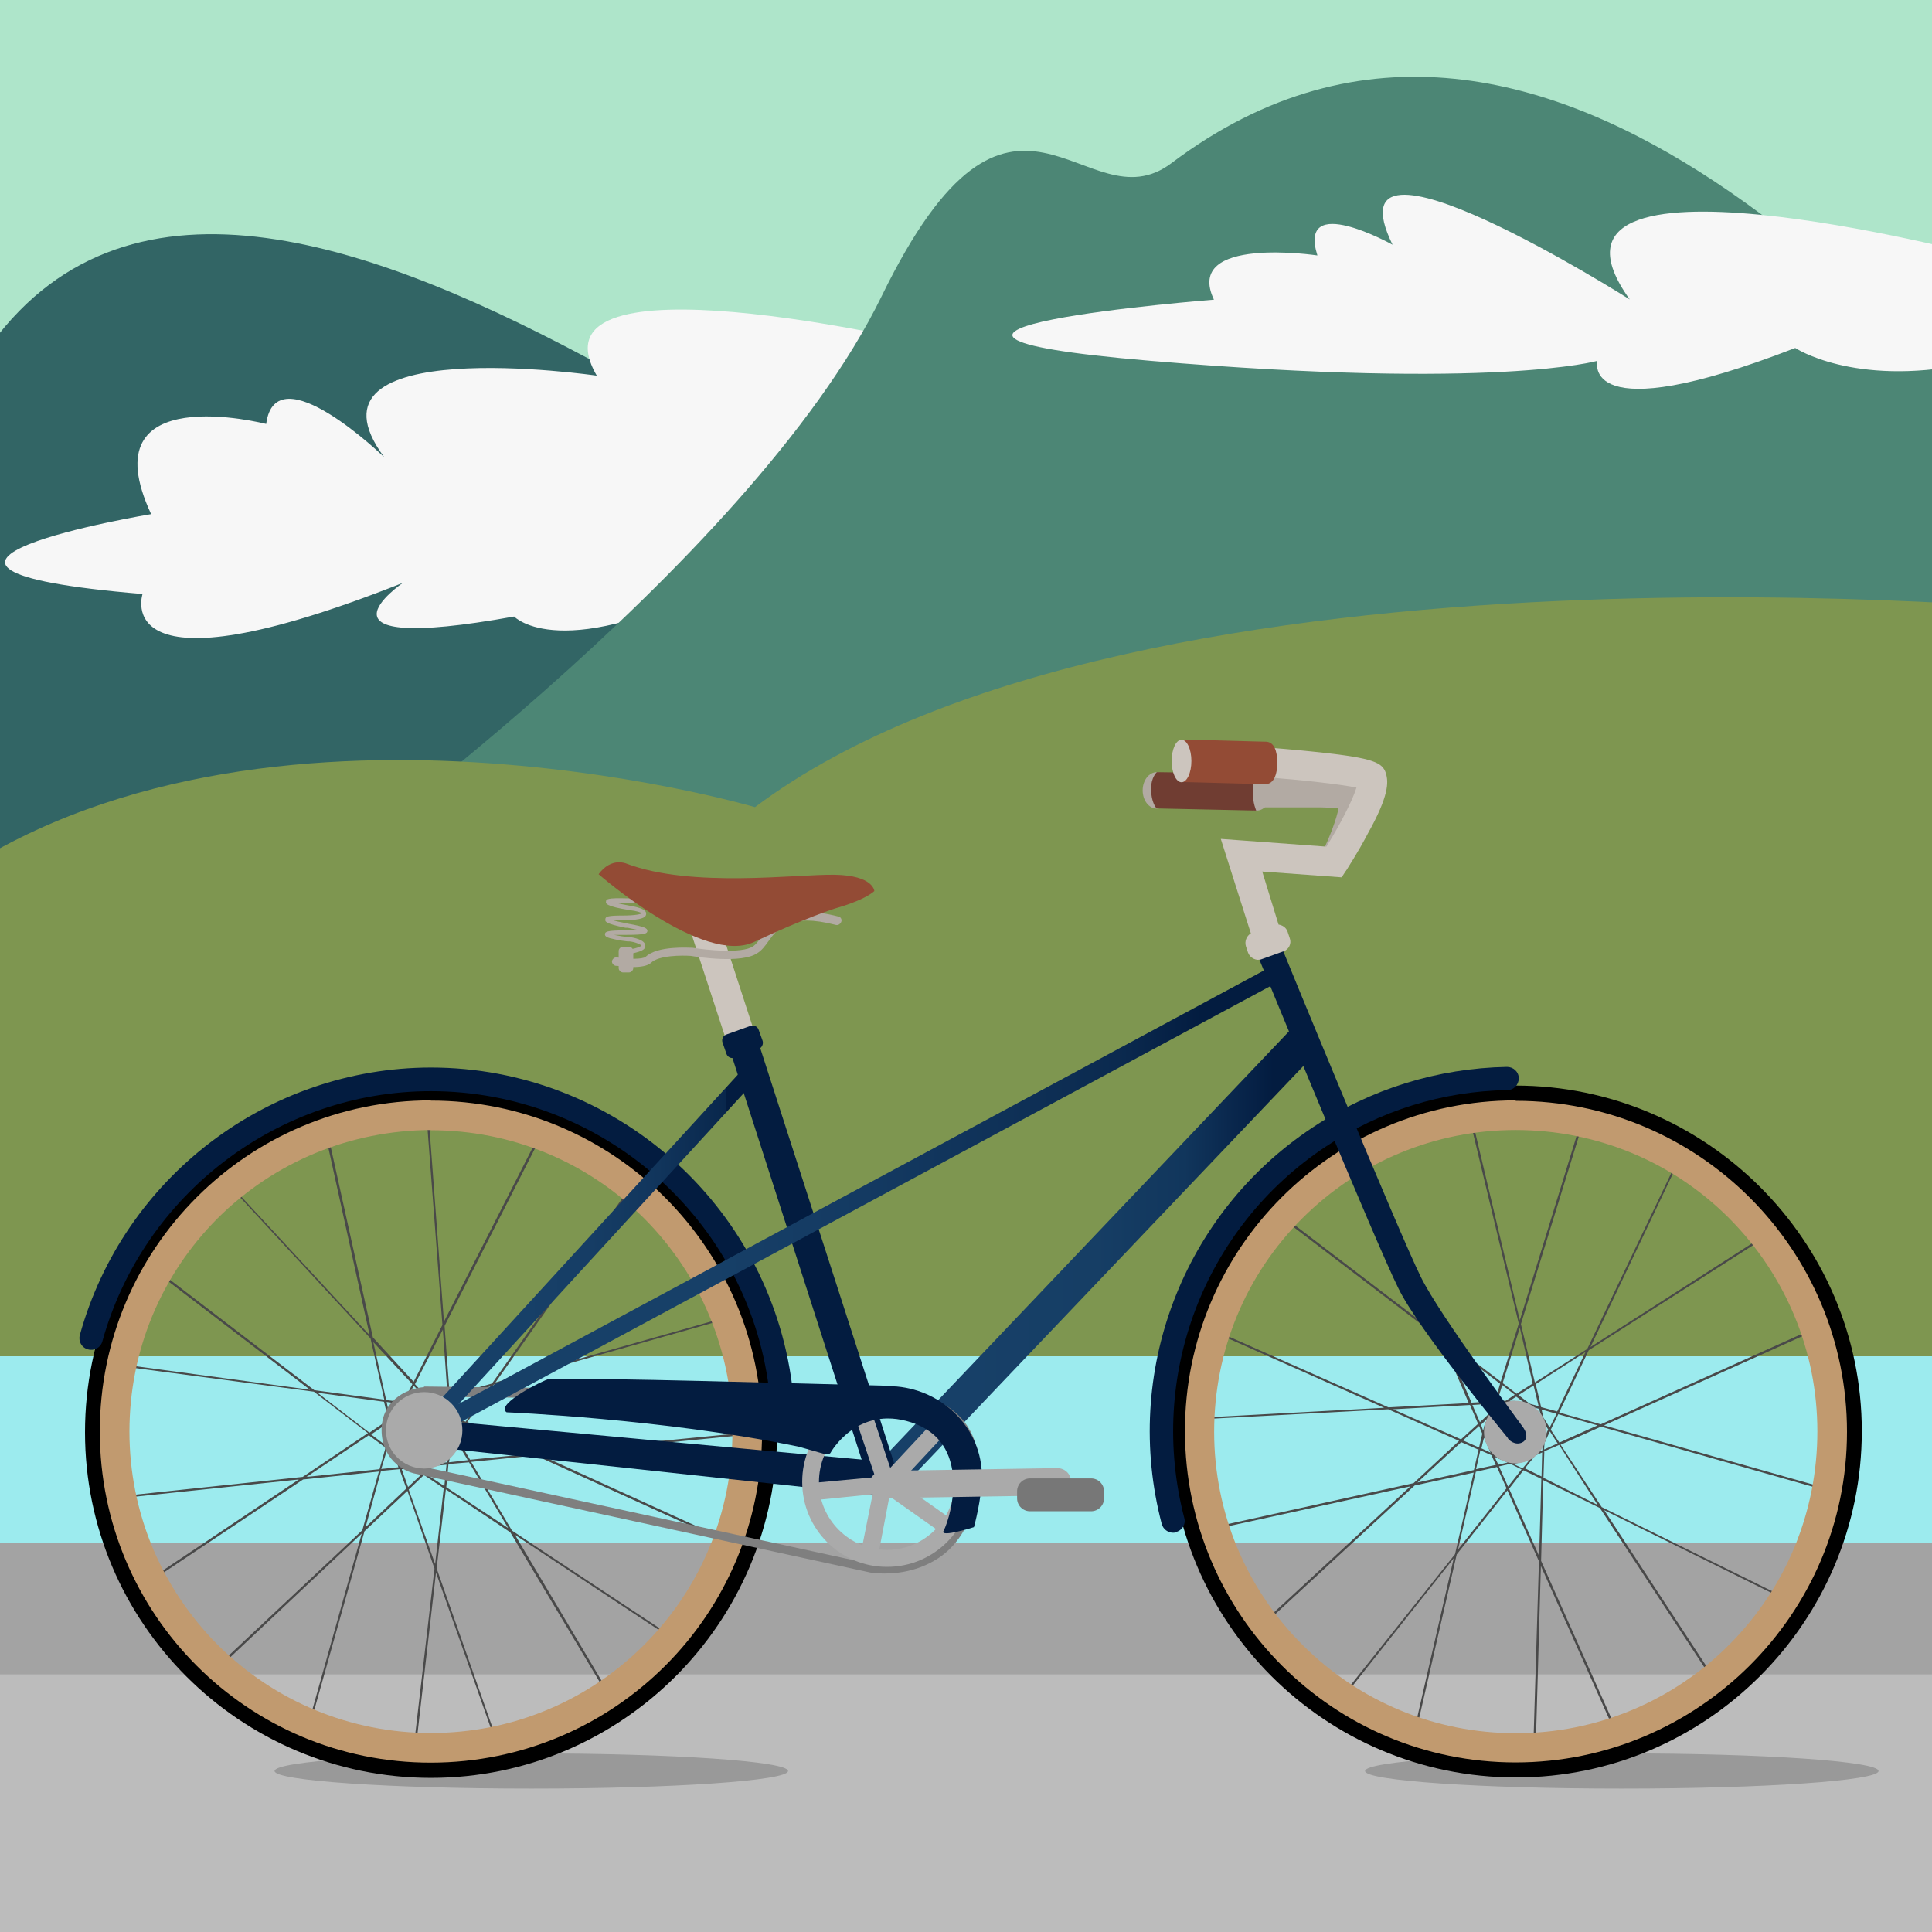 <svg xmlns="http://www.w3.org/2000/svg" viewBox="0 0 900 900">
  <style>
    .st0{fill:#AEE5CA;} .st1{fill:#326565;} .st2{fill:#F7F7F7;} .st3{fill:#4C8675;} .st4{fill:#7E9650;} .st5{fill:#9CEBEE;} .st6{fill:#A3A3A3;} .st7{fill:#BCBCBC;} .st8{opacity:0.41;} .st9{opacity:0.19;} .st10{fill:#494949;} .st11{fill:#AAAAAA;} .st12{fill:#B2AAA3;} .st13{fill:#703D32;} .st14{fill:#C19A6F;} .st15{fill:#031C40;} .st16{fill:url(#SVGID_1_);} .st17{fill:#CCC5BE;} .st18{fill:#934B35;} .st19{fill:#7F7F7F;} .st20{fill:url(#SVGID_2_);} .st21{fill:url(#SVGID_3_);} .st22{fill:#2E3192;} .st23{fill:#777777;}
  </style>
  <g id="bg">
    <path class="st0" d="M-26-33H988v430.7H-26z"/>
    <path class="st1" d="M494 275C410.8 290.5 78-47.3-26 199.8c-93 220.7 79.4 237.6 79.4 237.6L499 415s28.5-146-5-140z"/>
    <path class="st2" d="M432 160.3S243.6 115.7 278 175c0 0-142.6-20.8-99 38 0 0-50.6-49-55-15.5 0 0-83.2-21.5-53.6 42 0 0-150.4 25-4 37.2 0 0-16.5 49.5 121.3-5.2 0 0-49.8 34 51.8 15.7 0 0 22 23.5 102-18.7S440.3 201 432 160.3z"/>
    <path class="st3" d="M964 235C904 179.6 723-57.6 545.7 76c-40.4 30.6-73.5-64.2-135 62S143 410.7 143 410.7l965 40c0 .2-99.3-174.2-144-215.7z"/>
    <path class="st4" d="M964 285s-432.7-43.7-612.3 91c0 0-239.8-70.5-385.8 41.2v278.5l1074 36.8L964 285z"/>
    <path class="st5" d="M-53.5 631.8H1068V843H-53.5z"/>
    <path class="st6" d="M-26 718.7h990v98H-26z"/>
    <path class="st7" d="M-26 780h1094v231H-26z"/>
    <path class="st2" d="M922 119S703 61.5 759.2 139.5c0 0-142-90-110.5-25.5 0 0-44.4-24.8-35 5 0 0-62.5-9.4-48.2 20.6 0 0-190 15-29.4 28.5 160.7 13.6 208 0 208 0s-8.3 33 92.2-6c0 0 27 18 79.5 7.6 52.4-10.5 6-50.7 6-50.7z"/>
  </g>
  <g id="hanging_bike">
    <ellipse class="st9" cx="247.5" cy="825" rx="119.6" ry="8.2"/>
    <ellipse class="st9" cx="755.5" cy="825" rx="119.6" ry="8.2"/>
    <path class="st10" d="M857.8 695.3L747.2 664l105-47.2-24.5-45-86.8 55.7 44.2-93-46.6-18.5-30.5 99-24-101-52 17.5 39 91-78.6-60-32.6 55.5 85 37.8-92.8 5 7.2 53 97.8-21.4-73.6 68 38.3 35.5 55.5-70-20 87.2 58 7.6 2.6-91.2 37.3 83.6 47.2-25.6-55-84 90 44.5 20.6-52.7zm-30.5-122l23.4 43-105 47.2-19.4-5.5 13.8-29 87.3-55.8zM695.8 658l5 3.5 4 5-.7.3-12.2-4.4-1 4-1-2.7 6-5.7zm22 2.3l-9.3 4.4 4.5-9.4 4 1 1 4zm-9.8 7v.6l-.3-.7h.3zm1 .3l3.2 2.2-2.8-1-.3-1.2zm-1.2-6l-2-9h-2.5l3-2 5 3.8-3.5 7.2zm-2.7-8l2 9.5-.6 1.5-2.2-1.5-5.7-7.2 3-2 3.6-.2zm-7.8 1.8l-.8.7.7-2h2.6l-2.4 1.4zm0 1.5l1.4 2-2-1.6.5-.5zm-4.7 6.7l10.3 3.7-9.6 4.6-1.7-4 1-4.3zm.2 9.6l1.6 3.5-4.3-2 1.2-5 1.5 3.5zm1.3.5l10.3-5-5 10.3-3.7-1.6-1.6-3.6zm6 6.6l2.2 1-4.3 1-1.8-3.7 3.7 1.7zm1.2-.4l5.3-11 2.6 3.4 1.7 7.4-7 1.5-2.5-1.3zm10.7.4l-1.5-6.3 3.4 4.4-4.6 5.6-4.3-2 7-1.6zm3.2-8.5l3.3 2.2v1.6l-3 1.3-5.5-7 5.2 2zm.4-1l-6.3-4.5 9.3-4.4 2.6 4-2.8 6-2.8-1zm3.5-10l-1-4.2 7 2-3.2 6.4-2.7-4.3zm-1.2-5.4l-2.5-10.6 23.2-15-13.2 27.7-7.5-2zm-1-.3l-4.3-1.2-5.2-4 7-4.5 2.4 9.8zm-10.4-5.8l-6.5-5 8-25.8 6 26-7.6 4.8zm-1 .5l-4 2.7-4 .2 2.3-7.5 5.8 4.5zm-9 3l-11 .6-12.2-28.2 25.5 19.4-2.4 8.2zm-.4 1l-1 3.4-5.7 5.3-3.5-8 10.2-.7zm-7.5 9.4l-8 7.3-31.6-14 35.8-2 3.7 8.7zm.4 1l1.5 3.7-1.5 6.4-7.5-3.3 7.4-6.6zm-.2 11l-2.2 9.6-26.3 5.8 20.4-18.8 8 3.5zm1 .5l5 2.2 2 4.5-9.2 2 2-8.8zm7.5 7.6l4.5 10-22.6 28.5 8.3-36.2 9.8-2.2zm1-.2l5.3-1.2 5.2 2.6-6.3 8-4.2-9.4zm11.4 1.8l8.3 4-1 36-14-31.4 6.7-8.6zm.6-.8l4.8-6 3.3-1.5-.3 11.2-7.7-3.8zm9-8l7-3 18 28-25.3-12.7.4-12.2zm0-1l.2-3 2.5-5.3 3.6 5.6-6.2 2.8zm3.2-9.3l3.4-7 18.3 5.2-17.8 8-4-6zm16.7-148.7L784 535l-44.6 93.4L715 644l-6.5-27.2 30.7-99.5zm-106 15l50-16.8 24.3 101.3-8.4 27-26.5-20.2-39.2-91.4zm-72 85.4l31.4-53.5 79 60.2 12.6 29.4-37.4 2-85.7-38zm-1.2 95l-7-51 93.7-5 33 14.7-21.2 19.7-98.5 21.7zm61.6 81.8L585 760.3l74-68.3 27.5-6-8.7 38-56.2 70.5zm92.6 25.2l-55.8-7.4 20.2-88 23.6-29.8 14.7 33-2.8 92.2zm86.6-32.5l-45.2 24.6-37.7-84.5 1-37.6 26.4 13 55.4 84.5zm-54.7-85L727 673l18.8-8.4L856.5 696l-19.7 50.8L746 702zM353.5 667.8L344 612l-113.2 32 68-96.5-44-26-48 94.2-7.8-104.5-49.4 8.2L172.2 622l-70.4-76L66 587.4l78.4 60-96.3-13 .6 64.3 90.5-9.5-75 50.2 33.3 41.8 71-66.8-26.4 94.2 51 11 10-87 29.4 83.4 53.7-23-46.3-78 76.8 50.8 27.2-46-92.2-42 102-10zm-10.3-54.6l9.2 53.7-102.7 10-32-14.5 12.2-17.3 113.2-32zm-135 68l-4.8.5 5-4.6-4.5-4.6 5 2-.8 6.8zM196.4 655l4-1.3 2.8 3-5.8 8.6-1-10.4zm10.3 12l-7.7-.6 5.8-8.6 4.5 2 .5 6.6-3 .6zm-21-1.7l-2.4-.2.2-.6 2.3 1zM198 668l.2-.4.5.5h-.7zm1.3-.6l3.8.3-2.8.6-1-1zm-10.6-10l6.6 7.2v1.6l-2.6-.2-8.6-3.3 1.8-3.3 3-2zm-2 .2l1.8-3.3 6 .8.6 8-6.2-6.8-2 1.4zm-4 5.5l-.2 1-.5-2.2 2-1.4-1.2 2.7zm6.3 3.6l6 2.3-.4.4-12.8 2.5 1.3 3.7-2.2-1.8 2.2-8 6 .6zm-6 6l10.8-2-6 8.8-3.3-2.6-1.4-4zm5.2 8.2l3 2-4.3.6-1.8-4.8 3 2.2zm1.4-.3l6.3-9.4 1 11.3-4.2.4-3.2-2.2zm8.4 2.7l2.6-.3-3 2.8-3.4-2.2 3.8-.4zm1-1l-1.2-12.3 4 1.4 5 5.5-5 4.7-3 .4zm2-13l5.7-1.2 4 .3 1 1.3-2 2.7-8.6-3.2zm9.7-3l-.5-6 6 2.8-4 5.8-1.5-2.5zm-.5-7l-.6-8 18.8-5.4-11.5 16.4-6.8-3zm-1-.5l-4.8-2.2-3-3.2 7.2-2 .6 7.4zm-8.5-6l-7.4-8 13-25.4 2.2 31-7.8 2.3zm-1 .2l-4.4 1-6.4-.8 3.8-7.7 7 7.4zm-11.8.2l-8-1-6-27 18.2 19.6-4.3 8.4zm-.6 1l-2.3 4.5-3.2 2.2-1.7-7.8 7.4 1zm-6.4 7.2l-8.8 6-24.2-18.6 31 4.2 2 8.4zm.2 1l.8 3.7-2 7.4-7-5.3 8.2-5.5zm-1.5 12l-2.8 10-34 3.6 29-19.4 7.7 5.7zm.8.6l3.2 2.5 2 6-8 .8 2.8-9.3zm5.7 9.4l3.2 9-19 18 7.2-26.2 8.6-.8zm1 0l5.4-.7 4.2 2.8-6.6 6.2-3-8.4zm10.4 2.7l9.2 6.2-4 35.3-12.3-34.7 7-6.7zm.7-.6l3.8-3.6 6-.6-1 10-8.7-5.8zM209 682l9.5-.8 18.2 30.6-28.8-19 1-10.7zm.2-1l1-7.4 2-3 5.7 9.6-8.8 1zm3.6-11.3l4.4-6.3 30.5 13.8L219 680l-6.2-10.3zM255.2 523l42 24.8-68 96.7-19.7 5.6-2.4-32.4 48.2-94.7zM150.8 520l47.3-8 8 105.2-13.4 26.5-19-20.7-22.8-103zm-83.2 67l34.3-40 70.7 76.5L179 652l-32.6-4.4-78.8-60.3zm-18 110.5l-.4-62 97 12.8 25.2 19.3L141 688l-91.4 9.7zM97.4 780l-32-40.2 75.8-50.6 35.3-3.7-7.7 27.3-71.4 67zm94.8 38.5l-49-10.5 26.6-94.7 20-18.8 12.6 36.2-10.2 87.8zm92.5-26L233 815l-29.6-84.4 4.3-36.8 30 20 47 78.7zm57.6-72.3l-26 44.3-77.8-51.5-19-32 30-3 92.8 42.2z"/>
    <circle class="st11" cx="705.9" cy="667.1" r="14.6"/>
    <path class="st12" d="M621.5 408c-1 0-2 0-3-.7-3.5-1.7-5-6-3-9.3 4-8 7.3-17 8-21.4-2.6-.3-6.5-.5-8.4-.5h-29.5c-3.8 0-7-3-7-7s3.2-6.8 7-6.8h29.9c10.3.3 17.2.8 20.3 5.6 3 4.7 2.4 11.6-2 23.2-2.7 7-5.8 13-6 13.2-1.3 2.6-3.7 4-6.2 4z"/>
    <ellipse class="st12" cx="538.9" cy="368.2" rx="6.6" ry="8.5"/>
    <ellipse class="st12" cx="585.4" cy="369.1" rx="6.6" ry="8.5"/>
    <path class="st13" d="M585.4 360.4l-46.5-.7s-2.7 2.4-2.7 7.7c0 6.6 2.6 9.2 2.6 9.2l46.4 1s-1.6-3.4-1.6-8.4c0-5.4 1.6-8.8 1.6-8.8z"/>
    <path d="M200.8 828.2c-89 0-161.2-72.3-161.2-161 0-89 72.3-161.3 161-161.3S362 578 362 667c0 88.8-72.3 161.2-161.2 161.2zm0-308.6c-81.4 0-147.5 66.2-147.4 147.4s66.2 147.4 147.4 147.3 147.4-66 147.4-147.3c0-81.3-66.2-147.4-147.5-147.4z"/>
    <path class="st14" d="M200.7 526.5c37.5 0 72.8 14.6 99.3 41 26.5 26.6 41.2 62 41.2 99.4 0 37.4-14.6 72.7-41 99.2s-62 41.2-99.4 41.2-72.8-14.6-99.3-41c-26.5-26.6-41.2-62-41.2-99.4 0-37.5 14.6-72.8 41-99.3 26.6-26.5 62-41 99.4-41.2m0-13.8c-85.2 0-154.3 69-154.2 154.3 0 85.2 69 154.3 154.3 154.2S355 752.2 355 667s-69-154.3-154.3-154.3z"/>
    <path class="st15" d="M363.6 651.6c-2.7 0-5-2-5.4-4.8-10-79-77.8-138.5-157.5-138.5-71 0-134 48-153 116.5-.8 3-3.8 4.6-6.7 3.8-3-.8-4.6-3.8-3.8-6.7 20.3-73.4 87.5-124.5 163.5-124.6 85.2 0 157.5 63.6 168.3 148 .4 3-1.7 5.7-4.7 6l-.7.2z"/>
    <path d="M706.2 828c-89 0-161.2-72.3-161.2-161s72.3-161.3 161-161.3 161.3 72.3 161.3 161S795 828 706.3 828zm0-308.5c-81.4 0-147.5 66.2-147.4 147.4 0 81.2 66.2 147.3 147.4 147.2 81.3 0 147.4-66.2 147.3-147.4 0-81.3-66-147.3-147.4-147.3z"/>
    <path class="st14" d="M706 526.4c37.6 0 73 14.6 99.4 41 26.5 26.6 41.2 62 41.2 99.4 0 37.5-14.6 72.8-41 99.3s-62 41.3-99.4 41.3c-37.5 0-72.8-14.6-99.3-41s-41.3-62-41.3-99.4c0-37.6 14.6-73 41-99.4s62-41.2 99.4-41.2m0-13.8c-85 0-154.2 69-154 154.3S621 821 706 821 860.4 752 860.4 667s-69-154.2-154.3-154.2z"/>
    <path class="st15" d="M546.5 714c-2.4 0-4.6-1.6-5.3-4-18.5-70.4 9.7-144.7 70.3-184.8 27-18 58.3-27.6 90.5-28.2 3 0 5.5 2.3 5.5 5.3s-2.3 5.5-5.3 5.5c-30.2.5-59.5 9.6-84.7 26.4-56.7 37.6-83 107-65.8 173 .8 2.8-1 5.8-4 6.5-.3.3-.8.3-1.2.3z"/>
    <path class="st15" d="M702.5 670c-1.6-2-41.5-50.3-51-69.7-10.5-21-62.4-147.3-64.6-152.7-1.3-3 0-6.5 3-7.7 3-1.3 6.6 0 7.8 3 .5 1.4 54 131.5 64.2 152 9 18.3 47 69 47.3 69.6 2 2.6 2.6 5.3.6 7-2.7 2-6 .5-7.5-1.6zM412.2 696.8l-204-22 .8-12.7 205 19z"/>
    <linearGradient id="SVGID_1_" gradientUnits="userSpaceOnUse" x1="460.5" y1="594.9" x2="667.1" y2="594.9" gradientTransform="translate(-53.32 -8.26)">
      <stop offset=".2" stop-color="#174068"/>
      <stop offset=".5" stop-color="#163E65"/>
      <stop offset=".7" stop-color="#11365C"/>
      <stop offset=".8" stop-color="#0A284E"/>
      <stop offset=".9" stop-color="#031C40"/>
    </linearGradient>
    <path class="st16" d="M418.8 694.4l-11.4-11 195-205 11.6 11z"/>
    <path class="st15" d="M409.5 689.4c-3 0-5.6-2-6.6-4.8L339 486c-1.3-3.5.7-7.4 4.4-8.6 3.6-1.2 7.5.8 8.7 4.5l64 198.4c1.3 3.6-.7 7.5-4.4 8.7-.7.3-1.4.4-2 .4z"/>
    <path class="st17" d="M330.4 416l21.3 65.6-13 4.2-21.4-65.4z"/>
    <path class="st12" d="M292.8 438.5c3 .2 5.7 1.5 6 2 0 0-.6 1-6.4 2-.5 0-1 .5-.8 1 0 .5.5 1 1 1 5.7-1 8.2-2 8-4 0-2.6-5.3-3.8-7.6-4-2 0-4.8-.6-7-1h5.4c9.6 0 10-.7 10.2-1.8 0-1.3-1.2-2-9-3.4l-.8-.2c-2.8-.5-5-1-6.3-1.4h4.5c9.7 0 11-1.6 11-3 .3-2.3-5-3.3-7.2-3.7-2.8-.5-5.3-1-7-1.5h5.5c5.4.2 7.6-.4 8-2 0-.6.4-2.6-10.3-6.5-.5-.2-1 0-1.3.6-.2.5 0 1 .6 1.3 4 1.4 8 3.2 8.7 4.2-.5.2-2 .5-5.7.4-9.5-.3-10 .4-10 1.5-.2.8-.3 2.2 11.2 4 3.2.4 5 1 5.5 1.5-.6.3-2.7 1-9 1-6.8 0-8 .5-8 1.7-.2 1-.3 2 9.4 4h1l4.8 1c-1.3.2-3 .2-5.7.2-9.2 0-9.6.7-9.7 1.8 0 1 .7 1.6 4.7 2.4 2 .5 4.6.8 6.3 1z"/>
    <path class="st12" d="M390.7 427c-24.7-6.4-31.2 2.7-36 9.3-1.3 2-2.4 3.5-3.8 4.5-5.3 3.6-22.2 1.7-28.3.7h-.2c-1.6 0-16.2-1-21.6 4.2-1.4 1.2-8 1.2-13.4.3-1-.2-2 .6-2.3 1.6-.2 1 .6 2 1.6 2.3 1.4 0 4.8.6 8.2.6 3.4 0 6.8-.5 8.4-2 3.5-3.5 14.5-3.5 18.5-3.2 3 .5 23.8 3.7 31-1.3 2-1.2 3.5-3.2 5-5.3 4.5-6.3 9.7-13.5 31.7-7.8 1 .2 2-.5 2.4-1.5.4-1-.2-2.2-1.3-2.5z"/>
    <path class="st18" d="M278.8 407.2s48.8 42.8 72.5 31.6c23.7-11.2 38-15.7 38-15.7s12.8-3.4 18-8c0 0-.3-7.3-18.5-7.6-18-.3-66.6 6.3-97-5.2 0 0-7-3.2-13 5z"/>
    <path class="st12" d="M293 453h-2.8c-1 0-2-1-2-2v-8c0-1 1-2 2-2h2.8c1 0 2 1 2 2v8c0 1-1 2-2 2z"/>
    <path class="st19" d="M412.2 733c-3.8 0-6.3-.3-6.5-.4l-211.7-46c-6-1-17-7.2-16.2-22 1-13.5 13.2-18 19.7-18.4v-.3h.2l221.8 2.5c.7 0 18 .5 28.7 12.7 6.4 7.4 9 17.5 7.5 30-1.8 15-7.4 26.4-16.8 33.5-9.5 7-20 8.4-26.8 8.4zm-214.5-82.5c-1 0-15 1.3-16 14.5-1 15 12.5 17.5 13 17.7l211.7 46s17 2.8 30-7c8.5-6.5 13.6-17 15.2-31 1.3-11.2-1-20-6.5-26.6-9.4-10.8-25.5-11-25.7-11l-221.6-2.5z"/>
    <linearGradient id="SVGID_2_" gradientUnits="userSpaceOnUse" x1="249.9" y1="589.1" x2="407.2" y2="589.1" gradientTransform="translate(-53.32 -8.26)">
      <stop offset=".3" stop-color="#174068"/>
      <stop offset=".5" stop-color="#163D65"/>
      <stop offset=".7" stop-color="#11355C"/>
      <stop offset=".9" stop-color="#09274C"/>
      <stop offset=".9" stop-color="#031C40"/>
    </linearGradient>
    <path class="st20" d="M200.8 666.3c-1 0-2-.3-2.7-1-1.5-1.5-1.6-4 0-5.6l149.2-163c1.5-1.7 4-1.8 5.6-.3 1.6 1.5 1.7 4 .2 5.6L203.7 665c-.8.8-2 1.3-3 1.3z"/>
    <linearGradient id="SVGID_3_" gradientUnits="userSpaceOnUse" x1="258.2" y1="565.4" x2="652.6" y2="565.4" gradientTransform="translate(-53.32 -8.26)">
      <stop offset="0" stop-color="#174068"/>
      <stop offset=".3" stop-color="#174068"/>
      <stop offset=".3" stop-color="#174068"/>
      <stop offset=".5" stop-color="#143A62"/>
      <stop offset=".8" stop-color="#0B2A4F"/>
      <stop offset=".9" stop-color="#031C40"/>
    </linearGradient>
    <path class="st21" d="M209 665c-1.4 0-2.8-.8-3.5-2-1-2-.3-4.4 1.6-5.5l386.5-208c2-1 4.3-.4 5.4 1.5 1 2 .2 4.3-1.7 5.4L211 664.4c-.7.4-1.3.6-2 .6z"/>
    <path class="st11" d="M413 658.7c17.6 0 31.8 14.2 31.8 31.6 0 17.5-14.2 31.7-31.6 31.7-17.5 0-31.7-14.2-31.7-31.6 0-17.5 14-31.7 31.6-31.7m0-8c-21.7 0-39.5 17.8-39.4 39.7 0 21.8 17.7 39.6 39.6 39.5 21.8 0 39.6-17.8 39.5-39.7 0-21.8-17.8-39.5-39.6-39.5z"/>
    <path class="st11" d="M411.4 699l-14-41.7 7.6-2.5 9.7 29 21.5-23 5.8 5.4z"/>
    <path class="st11" d="M409 725l-8-1.4 5.5-27.5-25.8 2.6-.8-8 36.3-3.4z"/>
    <path class="st11" d="M415.3 688l27.5 19.4-4.5 6.5-27.5-19.4z"/>
    <path class="st15" d="M439.5 713.3c4-8 13-41.7-15-50.7-25.2-8.2-37.5 14-37.5 14s-.5 1.4-3 .7l-12-3.4c-63-13-136-16-136-16-5.7-3.8 18-15.3 19.4-15.4 16.3-1 127.8 2.3 156.4 3h1.8c1.5 0 2.2.4 4.2.4 22 2 39.6 20 39.6 41.8 0 10.5-3.7 23.7-3.7 23.7s-15.8 5-14.2 1.8z"/>
    <circle class="st11" cx="197.6" cy="666.3" r="17.8"/>
    <path class="st11" d="M411.4 698c-3.5 0-6.4-2.8-6.4-6.3s2.8-6.4 6.3-6.5l81-1.3h.2c3.5 0 6.4 2.7 6.4 6.2s-3 6.4-6.4 6.5l-81 1.3h-.2z"/>
    <path class="st23" d="M508.3 704h-28.5c-3.3 0-6-2.7-6-6v-3.3c0-3.3 2.7-6 6-6h28.5c3.3 0 6 2.7 6 6v3.3c0 3.3-2.7 6-6 6z"/>
    <path class="st17" d="M645.6 360.2c-1.6-5-5.8-7-30.4-9.7-12-1.3-24-2.2-24-2.2-3.8-.3-7 2.6-7.4 6.4s2.6 7 6.4 7.4c15.7 1.2 34 3.2 41.7 4.8-1.7 5.6-7.3 16.7-14 27.5l-49.2-3.6 14 44c-2 1.2-3 3.7-2.3 6l1 3c1 2.6 4 4 6.4 3l10-3.6c2.6-.8 4-3.7 3-6.2l-1-3c-.7-2-2.4-3-4.2-3.3L588 406l37 2.7 2.2-3.4c.2-.3 5.3-8 10-17 9.8-17.5 9.7-24 8.4-28z"/>
    <path class="st15" d="M353.4 488.7l-11.2 4c-1.6.6-3.3-.3-3.8-1.8l-1.8-5.2c-.6-1.6.3-3.3 1.8-3.8l11.2-4c1.6-.6 3.3.3 3.8 1.8l1.8 5c.6 1.6-.3 3.4-1.8 4z"/>
    <path class="st18" d="M589.7 345.5h-.8l-37.5-1v19.8l37.4 1h.6c4 0 5.6-4.5 5.6-10 0-5.4-1.4-9.8-5.5-9.8z"/>
    <ellipse class="st17" cx="550.4" cy="354.5" rx="4.6" ry="9.9"/>
  </g>
</svg>
